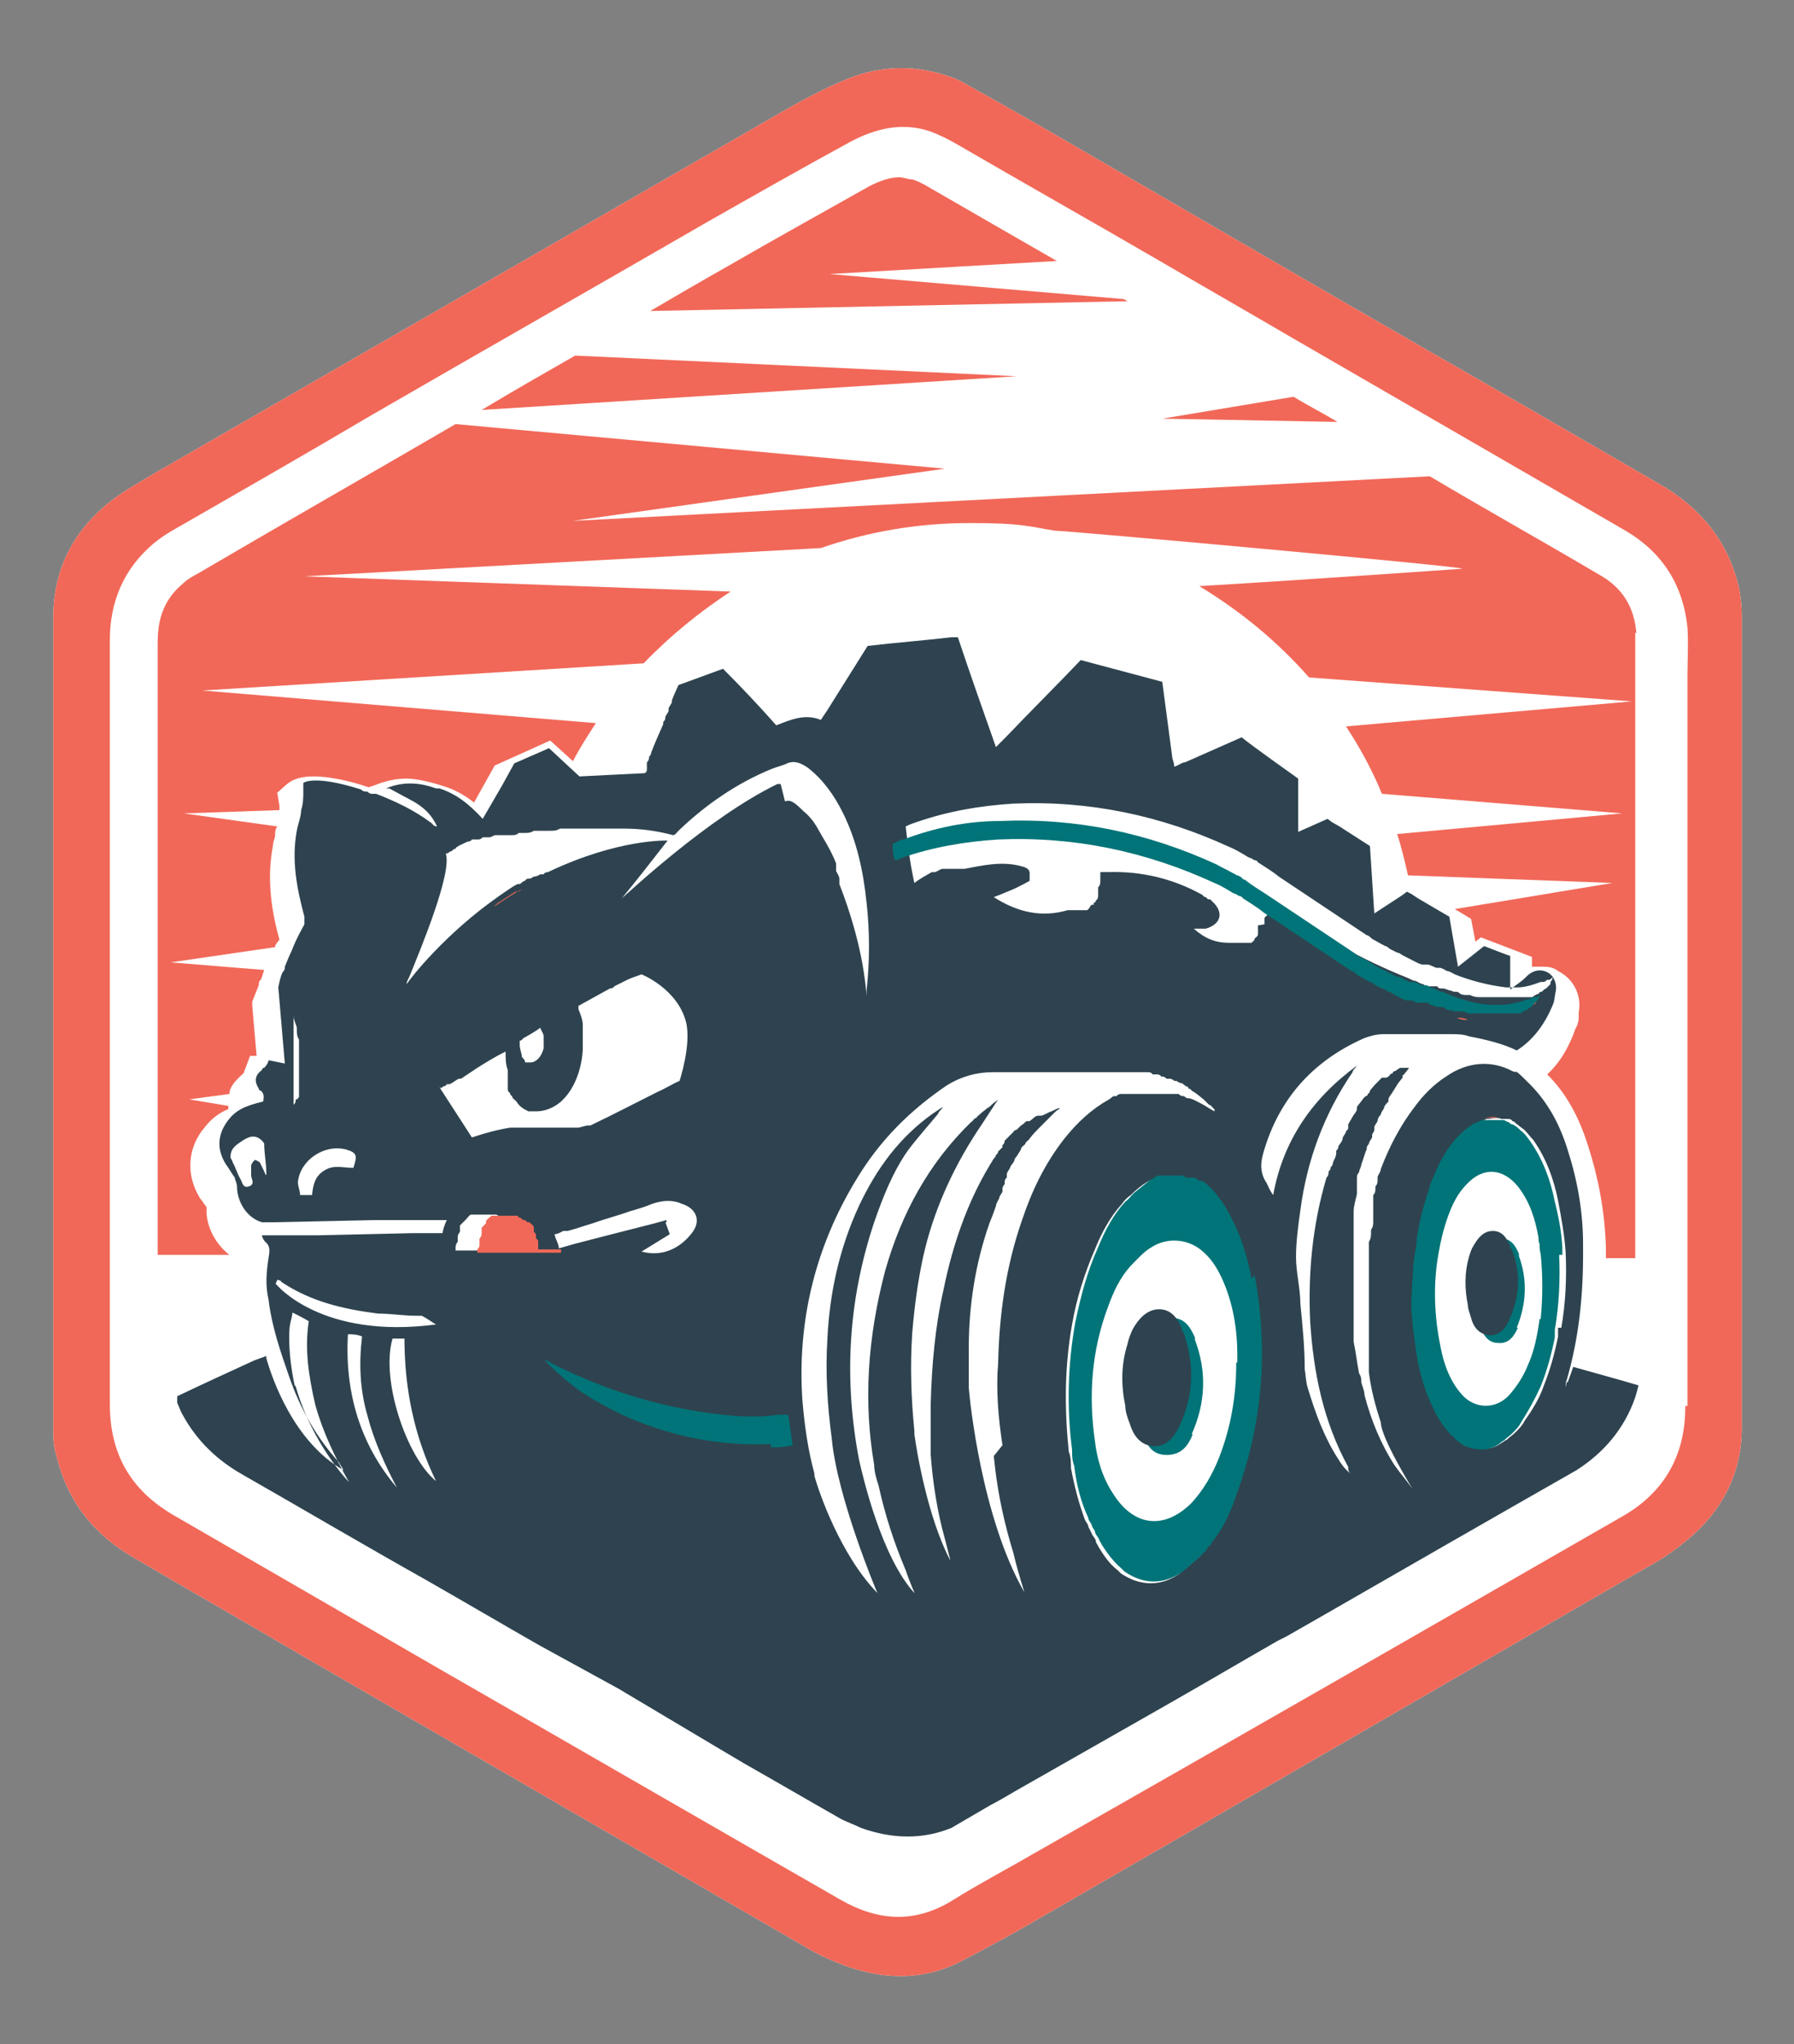 <?xml version="1.0" encoding="UTF-8"?>
<svg id="Layer_1" data-name="Layer 1" xmlns="http://www.w3.org/2000/svg" version="1.1" viewBox="0 0 165 188">
  <rect x="0" y="0" width="165" height="188" fill="#808080" stroke="none"/>
  <defs>
    <style>
      .cls-1 {
        fill: #2e434f;
      }

      .cls-1, .cls-2, .cls-3, .cls-4 {
        stroke-width: 0px;
      }

      .cls-2 {
        fill: #f16858;
      }

      .cls-3 {
        fill: #fff;
      }

      .cls-4 {
        fill: #007478;
      }
    </style>
  </defs>
  <path class="cls-3" d="M160.2,94.1v-37.4c0-.9-.1-1.9-.3-2.8-1-4.2-3.6-7.3-7.3-9.4-6.9-4-13.8-8-20.8-12-10.8-6.2-21.6-12.5-32.3-18.7-3.6-2.1-7.3-4.2-10.9-6.2-.5-.3-1.1-.5-1.7-.7-3.2-1-6.3-.8-9.3.5-1.9.8-3.8,1.8-5.7,2.9-19.1,11-38.2,22-57.3,33-1.5.9-3,1.7-4.3,2.7-3.5,2.7-5.4,6.3-5.4,10.8v74.4c0,.9,0,1.8.3,2.7,1,4.2,3.5,7.3,7.2,9.4,5.1,3,10.2,5.9,15.3,8.9,15.4,8.9,30.9,17.9,46.3,26.8,1.3.8,2.7,1.4,4.1,1.9,3.6,1.2,7.1,1.2,10.6-.7,1.9-1,3.8-2,5.7-3.1,18.9-10.9,37.7-21.8,56.6-32.7,1.3-.7,2.6-1.5,3.7-2.4,3.5-2.7,5.5-6.3,5.5-10.7v-37.4.2h0Z"/>
  <polygon class="cls-4" points="47.8 122.9 70.7 126 72.9 127.5 74.2 136.8 59.8 138.2 44 129 47.8 122.9"/>
  <path class="cls-1" d="M144,127.6c0-.3,0-.5.1-.7,1.1-3.8,1.5-7.6,1.5-11.5v-1c0-2.9-.5-5.8-1.4-8.6-.7-2.3-1.8-4.4-3.5-6.1s-1-.9-1.6-1.2c-1.9-1-4.1-.9-6.1.5-1.1.7-2.1,1.7-2.9,2.8-1.3,1.7-2.3,3.6-3.1,5.7,0,.2-.2.5-.3.7,0,0,0,.2,0,.3,0,.2,0,.4-.2.6v.2c0,.2,0,.4-.2.6v.2c0,0,0,.2,0,.4h0v.3c0,0,0,.3,0,.4h0c0,.3,0,.5,0,.7s0,.3,0,.4h0c0,.3,0,.5-.2.8v.2c0,.3,0,.6-.2.9v.9h0v1.6h0v2h0v3.7c0,.6,0,1.2,0,1.7v1.4h0v.7c.2,1.6.6,3.1,1.1,4.6h0c0,1.4,2.9,6.1,2.9,6.1-.5-.7-1.1-1.4-1.6-2.1-1.3-2-2.2-4.2-2.8-6.5,0-.4-.2-.8-.3-1.2,0-.3,0-.5-.2-.8h0c-.2-1-.3-2-.5-2.9,0-.3,0-.6,0-1v-5.5c0-.7,0-1.3,0-2v-.8c0-.3,0-.6,0-.9,0-.3,0-.6,0-.9v-.9h0c0-.5.2-1.1.3-1.6v-.3h0c0-.2,0-.3,0-.5v-.2c0,0,0-.3,0-.4h0c0-.2,0-.4.2-.6,0-.2.2-.5.2-.7.2-.5.3-1,.5-1.4h0c0-.2,0-.3.2-.5h0c0-.2.2-.4.3-.6,0,0,0-.2,0-.2,0-.2.2-.3.2-.5v-.2c0-.2.2-.4.3-.6h0c0-.3.2-.5.3-.6,0-.2.2-.4.3-.6,0-.2.2-.4.4-.6v-.2c0-.2.3-.5.4-.7h0c.2-.3.3-.5.5-.8h0l.4-.5v-.2c.1,0,.6-.7.6-.7h0s-.2,0-.4,0c0,0-.2,0-.3,0h-.1c-.1,0-.3.2-.5.3,0,0-.2,0-.2.2,0,0-.2,0-.3.2,0,0-.2.2-.3.2,0,0,0,0-.2,0,0,0,0,0-.2,0l-.2.2h0c-.3.3-.6.6-.9,1,0,0,0,.2-.2.3,0,0,0,.2-.2.2l-.2.2c-.2.3-.4.5-.6.8,0,0,0,0,0,.2,0,.2-.3.5-.4.7s-.3.5-.4.7h0s0,0,0,.2h0c0,.2,0,.3-.2.4,0,.2-.2.4-.3.6,0,.3-.2.5-.4.8h0c0,0,0,.3-.2.4v.2h0c0,.4-.2.6-.3.9,0,0,0,.3-.2.4,0,0,0,.3-.2.4,0,.2,0,.4-.2.6h0c-1.3,4.4-1.7,8.8-1.5,13.2.3,4.7,1.2,9.2,3.5,13.4,0,.2,0,.4.2.6-.5-.4-.8-.8-1.1-1.3-1.3-2-2.1-4.2-2.8-6.5-.2-.6-.2-1.2-.3-1.8,0-2-.2-4-.4-6,0-1.4-.4-2.9-.4-4.3s.2-2.9.4-4.3c.6-4.6,2.2-8.9,4.8-12.7,0-.2.3-.4.4-.6-4.1,3-6.8,6.9-7.7,11.9-.3-.4-.4-.7-.6-1.1-.6-.9-.6-1.8-.3-2.8,1.4-4.9,4.5-8.4,9.2-10.5.5-.2,1.2-.4,1.8-.4h4.7c.5,0,1,0,1.5,0,.6,0,1.2,0,1.7.2h0c1.6.3,3.2.7,4.4,1.3,1.6-1,2.7-2.6,3.4-4.4.1-.4.1-.7.2-1.1.1-.7-.2-1.4-.8-1.7s-1.3-.2-1.9.4-.9.7-1.5,1.2v-3.1c-.1,0-2.4-.9-2.4-.9l-2.4,1.9-.8-4.6-2.9-1.7h0l-.6-.4-.4-.2-.4.3h0l-.3.2h0l-2.3,1.5-.4-6.2-2.8-1.8-.7-.4-.4-.3-2.7,1.2v-4.9c-1.1-.8-4.1-2.9-5.2-3.8l-5.2,2.3c-.3,0-.6.3-1,.4,0-.4-.2-.7-.2-1l-.9-6.8-7.5-2c-2,2.1-4.9,5-6.9,7.1l-.9.9c-1.2-3.4-2.4-6.8-3.5-10.1h-.6c-2.5.3-5.2.5-7.7.8l-3.7,5.9c-.2.3-.4.6-.6.9-1.5-.6-2.8,0-4.1.5-1.6-1.8-3.2-3.5-4.9-5.2l-4.1,1.5-.4.9-.2.5v.2l-.3.5v.2c0,.2-.2.4-.3.6,0,.2,0,.3-.2.5v.2c-.4.9-.8,1.8-1.1,2.6,0,0,0,.2-.2.4h0c0,.2,0,.3-.2.5v.7s0,.2-.2.3h0l-6,.3-1.3-1.2-1.5-1.4-3.2,1.4-1.1,2-1.8,3.1c-1.2-1.3-2.4-2.3-4-2.8h-.3c-1.4-.5-2.9-.7-4.6,0h.3c.9.5,1.7.9,2.4,1.3.8.5,1.5,1.1,2,2.2-.3,0-.4-.2-.5-.3-1.6-1.2-3.3-2-5.1-2.7h-.3c-.2,0-.3,0-.5-.2h0c-.2,0-.4,0-.6-.2-4.4-1.4-5.3-.6-5.3-.6v.7c0,.6,0,1.2-.2,1.8,0,.6-.3,1.3-.4,1.9-.5,2.7,0,5.3.7,7.9v.5h0v.2c-.2.4-.7,1.2-1.2,2.5-.2.4-.4.9-.6,1.4h0c0,.2,0,.3-.2.5-.2.4-.3.9-.4,1.4l.6,7-1.5-.3c0,.2-.2.5-.4.7,0,0-.2,0-.2.2-.7.5-.7,1.1-.3,1.7,0,0,0,.2.2.2.3.3.3.6.2,1-1.7.4-2.5.8-3.2,1.7-1,1.3-1.1,2.7-.2,4.1.3.4.5.8.8,1.2,0,.2.2.5.2.8,0,1.4.9,2.9,2.3,3.3h1.2l9.1-.2h6.7c-.2.4-.3.7-.4,1.2h-2.7l-8.8.2h-5.1c0,.2.2.5.3.6h0c.5.4.4.9.3,1.5-.2,1.3-.3,2.5,0,3.8.3,2.5,1.1,4.8,1.9,7.1,1,2.9,2.5,5.6,4.6,7.9,0,.1.2.3.4.7-4.6-2.6-6.6-8.5-7.1-10.3h0v-.2h0c0,0-1.1.4-1.1.4h0c-2.4,1.1-4.8,2.2-7.1,3.3v.6c.2.4.3.8.5,1.1,1.3,2.4,3.2,4.2,5.5,5.5,5.6,3.2,11.2,6.5,16.9,9.7,3.5,2,6.9,4,10.4,6h0l7.3,4,8.9,5.3h0l2.7,1.6h0c3,1.7,5.9,3.4,8.9,5.1.6.3,1.2.5,1.8.8,2.8,1,5.6,1.1,8.3,0,1.2-.7,2.4-1.4,3.6-2.1.8-.4,1.6-.9,2.3-1.3l12.3-7c3-1.7,6.1-3.5,9.2-5.3l2.6-1.5.8-.4,2.8-1.6c8-4.6,16-9.2,23.9-13.7,2.5-1.6,4.4-3.8,5.4-6.7.1-.3.2-.7.3-1.1-2-.6-3.9-1.1-6-1.7l-.5,1.4h-.1ZM24.5,108.2c-.2-.5-.4-.9-.6-1.3,0,0-.4-.3-.5-.2,0,0-.3.3-.3.5v.9c0,.3.4.8-.2,1s-.6-.4-.8-.7c-.3-.5-.4-1-.7-1.5,0-.2-.2-.3-.2-.5,0-.8.5-1.1,1.1-1.5s1.2-.6,1.8,0c0,0,.2.2.2.3,0,.9.2,1.8.2,2.8,0,0,0,0-.3.3h.3ZM27.2,101.1c0,.2,0,.3-.2.5v.2h0q0,0,0,0h0v-1h0v-.5q0,0,0,0c0,.2,0,0,0,0v-.8h0v-1.2h0v-1.9h0v-1.1h0v-2.3h0v.4h0c0,.4.2.7.3,1.1v.2c0,.3,0,.6.2.9v.9h0v2.4h0v.4h0v.4h0v1.2l-.2.2h0ZM32.5,107.4c-.9,0-1.8-.3-2.6.2-.9.5-1.1,1.3-1.2,2.3-.4,0-.7,0-1.1,0,0-.4-.2-.8-.2-1.2.2-2,2.4-3.5,4.4-3,1,.3,1.1.5.7,1.7h0ZM25.3,118.2l.2-.5s.3,0,.4.2c2.7,1.8,5.7,2.5,8.9,2.9,1.2,0,2.3.2,3.5.2h.5c.4.2.8.5,1.3.8-10.6,1.4-14.7-3.7-14.7-3.7h-.1,0ZM27.1,127.4c-.3-1.4-.5-2.9-.5-4.4s.2-1.4.3-2.3c.6.3,1,.5,1.5.8-.4,2.6,0,5.1.6,7.7.7,2.5,1.8,4.8,3.1,7.1,0,0-3.4-3.5-4.9-8.8h0ZM31.9,122.7c.5,0,.9,0,1.4.2-.3,2.5-.2,4.9.5,7.3.6,2.3,1.6,4.5,2.7,6.6-3.4-4-4.8-8.8-4.5-14.1h-.1ZM36.2,123.1h1c0,4.6.9,9,2.9,13.1-2.7-2.2-5.1-9.3-4-13.1h0ZM40.5,100.1h0l.3-.2s.2,0,.3-.2h.2c.2,0,.5-.3.9-.5h.2c0,0,1.5-1,1.5-1h0c.8-.5,1.6-1,2.6-1.5,0,.6,0,1.2.2,1.7v1.8c0,0,0,.2.2.3,0,0,0,.2.2.3,0,0,0,.2.2.3,0,0,0,0,.2.2h0c.3.5.7.7,1.1.9h.7c.8,0,1.6-.3,2.3-.9,0,0,0,0,.2-.2,1-1,1.7-2.7,1.8-4.6v-2.2c0-.5-.2-1-.4-1.5v-.3c1.1-.6,2-1.1,2.9-1.6,0,0,.3,0,.4-.2h0c.4-.2.8-.4,1.2-.6h0c.4-.2.8-.3,1.3-.5l.2.3-.2-.3h0s3.3,1.3,4.1,4.4c.5,2.1-.6,5.4-.6,5.4-.7.3-1.3.7-2,1-2,1-4.1,2.1-6.2,3.1,0,0-.2,0-.2,0-.3,0-.7.2-1,.2h-6.2c-1.2.2-2.3.5-3.5.9l-.9-1.4-2.2-3.4v.2h.2ZM47.8,96h0v-.3s.2,0,.3-.2c.5-.3,1.1-.6,1.6-1h0c0,.2.3.5.3.8v1.1h0c-.2.8-.7,1.3-1.2,1.3h-.5c0-.2-.2-.4-.3-.5h0c0-.3-.2-.7-.2-1.1h0ZM61.3,112.2l-1.1.3-4.7,1.2-2.7.7-1.4.4c0-.4-.3-.8-.4-1.3.3,0,.6-.2.8-.3,0,0,.3,0,.4,0,.8-.2,1.6-.5,2.3-.7,1.1-.4,2.3-.7,3.4-1.1.7-.2,1.4-.4,2.1-.7.9-.3,1.8-.4,2.7,0,1.3.4,1.8,1.5,1,2.6s-2.4,2.4-4.7,1.8l2.6-1.6-.4-1.1h.1ZM49.6,115h-7.7v-.3c0,0,0-.3.2-.5v-.2h0v-.3c0,0,0-.2.2-.4v-.4h0v-.2q0,0,.2-.2h0c0,0,.2-.2.3-.3h0c.2-.2.3-.4.5-.5h.2c.2-.2,0,0,0,0h2.1s.2,0,.3.2h.2q0,0,.2.2h.2q0,0,.2.2s0,0,.2.2c0,0,0,0,.2.2h0v.2h0v.3s0,.2.2.3v.2h0c0,.2,0,.4.2.5h0v.2h0v.3h0v.3h2.1ZM70.9,132.8c-5,.2-9.6-.8-13.9-2.8h0c-1.2-.6-2.3-1.2-3.4-1.9h0c-2-1.4-3.4-2.9-3.5-3,.3,0,.6.3.9.4,5.2,2.6,10.7,4.2,16.5,4.7,1.4.1,2.8.1,4.1-.1h.9l.4,2.8c-.7.2-1.4.2-2,.2v-.3ZM71.8,72.1h-.3c-6.4,3.1-13.8,10.1-14.3,10.5,1.4-1.7,2.8-3.5,4.2-5.3,0,0-4.5-.2-11,2.9,0,0-.3,0-.4.2h-.3s-.3.2-.5.2-.3.2-.5.2-.3,0-.4.2c-.2,0-.3.2-.5.3h-.2c-.6.3-1.1.7-1.7,1.1h0c-5,3.5-8.1,7.5-8.5,8.1h0c0-.3.2-.5.3-.8h0c1.1-2.7,3.9-9.5,3.3-11.2h0s.2,0,.4-.2h0s.2,0,.3-.2h0s.2,0,.3-.2c.3-.2.6-.3,1-.5,0,0,.3,0,.4-.2h.5c.2,0,.3,0,.5-.2h.6c.2,0,.4-.2.6-.2h1.5c.2,0,.4,0,.6-.2h.6c.2,0,.5,0,.8-.2h1.5c.3,0,.6,0,.9-.2h5.9c1.5,0,3,.2,4.5.6.2,0,.3-.2.5-.4,2.5-2.4,5.4-4.4,8.6-5.7.5-.2,1-.3,1.4-.5.7-.3,1.3,0,1.9.4,1.4,1.1,2.4,2.5,3.2,4.1,1.3,2.6,1.9,5.4,2.2,8.3.3,2.7.3,5.4,0,8.1v.5c-.3-4.1-1.6-8-2.5-10.3v-.5c0-.2-.2-.5-.3-.7v-.4h0v-.3h0c-.5-1.3-1.2-2.3-1.8-3.4-.3-.5-.7-1-1.2-1.4-.8-.8-1.2-1.1-1.7-.9l-.2-.8-.2-.8ZM91.5,134.8h0c.3,2.7.9,5.4,1.7,8,.5,2.1,1,3.5,1,3.6-3.9-6.8-5-17.5-5.1-18.8h0v-3.6c0-3.9.6-7.8,1.9-11.5.2-.5.4-1,.6-1.6,0-.2.2-.5.3-.7h0c0-.2.2-.4.3-.6h0s0-.2,0-.3h0c0,0,0-.2.2-.4,0,0,0,0,0-.2,0,0,0-.3.2-.4h0s0-.2,0-.3c0-.2.2-.4.3-.6,0-.2.3-.4.4-.7,0-.2.2-.3.3-.5s.2-.3.3-.5h0c0-.2.2-.3.4-.5,0-.2.3-.3.4-.5h0c.3-.4.6-.7,1-1.1l.3-.3.4-.4.4-.4.3-.3c0,0,.3-.2.4-.3-.3,0-.5.2-.8.3s-.6.3-.9.4c0,0-.2,0-.3,0-.3,0-.5.3-.8.5,0,0,0,0-.2,0h0c0,0-.2,0-.3.2h0c0,0-.3.2-.4.3,0,0-.2.2-.3.3h0s-.2,0-.3.2l-.2.2-.3.3-.3.3h0c0,0,0,.3-.2.4,0,0,0,0,0,.2l-.2.2-.2.2h0c0,0,0,.2-.2.3,0,.2-.2.3-.3.5s-.2.3-.3.5c-2.1,3.5-3.4,7.4-4.2,11.3-.8,3.5-1.1,7-1.2,10.6h0v4.7c.2,2.6.6,5.2,1.3,7.7h0c.3,1.2.5,1.9.5,2-2.1-4-3.1-10.1-3.3-11.6h0v-.3c-.3-3-.4-6-.2-9,.2-2.4.5-4.7,1-7,.9-4.1,2.7-8.1,5-11.6l.4-.6,1.5-2.3c-.2.2-.4.3-.6.5s-.2.2-.4.3c-.2.2-.4.3-.6.5s-.3.2-.4.4c-.2,0-.3.3-.5.4-3.9,3.8-6.4,8.4-7.9,13.7-1.6,6.1-2,12-1,17.8h0c0,.6.2,1.3.4,1.9h0c.6,2.7,1.4,5.2,2.5,7.8h0c.4,1.2.8,2,.8,2.1-3-3.3-4.7-10.5-5.1-12.3h0c-1.4-7.4-1-14.6,1.4-21.8.8-2.3,1.7-4.6,3.1-6.6.9-1.2,1.9-2.3,2.8-3.4,0-.2.3-.3.4-.6-.3.2-.6.4-.9.6-3.1,2.2-5.2,5.1-6.8,8.5-1.8,3.9-2.7,8-2.9,12.2-.2,3.1,0,6.2.4,9.2.5,5.4,4.1,14,4.2,14.2-3.4-3.5-5.4-9.3-5.8-10.8h0v-.2h0c-.6-2.2-.9-4.4-1.1-6.7-.5-7.3,1.2-14.2,5-20.4,2.1-3.5,4.9-6.3,8.3-8.6,1.3-.8,2.7-1.2,4.2-1.2h13.1c.2,0,.4,0,.5,0h.6c.2,0,.4,0,.5.2,0,0,.3,0,.4,0,0,0,.3,0,.4.2.2,0,.3,0,.5.2,0,0,.2,0,.3,0,0,0,.2,0,.4.2h0s0,0,.2,0h0c0,0,.3.2.4.2.2,0,.3.2.5.3,0,0,.2,0,.2.2,0,0,.2,0,.3.2.4.2.7.5,1.1.8l.2.2c0,0,.2.2.3.3.2,0,.3.3.5.4,0,0,0,0,0,.2-.4-.2-.8-.5-1.2-.7s-.7-.4-1.1-.5c-.2,0-.3,0-.5-.2-.2,0-.3,0-.5-.2h-3.9c0,0-.3,0-.4,0,0,0-.3,0-.4,0h-.3c0,0-.2,0-.3,0,0,0-.3,0-.4.2h-.2c-.2,0-.3.2-.5.3-1.6.9-2.9,2.1-4.1,3.6-1.8,2.3-3,4.8-3.9,7.5-1.5,4.3-2.1,8.7-2.2,13.2-.2,2.3,0,4.9.4,7.5l-.8,1h0ZM113.3,138c-.5,1.3-1.1,2.5-1.8,3.6,0,.2-.3.4-.4.6s-.3.4-.4.5c-.2.3-.5.6-.8.8-.2.2-.4.4-.7.6-.2.2-.5.4-.7.6-1.7,1.2-3.6,1.2-5.4,0,0,0-.2-.2-.3-.3-.8-.6-1.3-1.4-1.8-2.2,0-.1-.2-.3-.2-.4,0-.3-.3-.5-.4-.8h0l-.3-.6c0-.2-.2-.4-.3-.6-.6-1.6-1-3.2-1.3-4.8,0-.5,0-1-.2-1.5-.4-3.9-.4-7.8.3-11.7.4-2.3,1.1-4.6,2.1-6.9.6-1.5,1.4-3,2.5-4.2.2-.3.5-.6.8-.8.5-.5,1-.9,1.5-1.2,0,0,.3-.2.4-.2s.3,0,.4-.2c0,0,.3,0,.4,0h.4s0,0,0,0h1.4c.2,0,.4,0,.6.2h.2s.2,0,.3,0c.2,0,.3.2.5.3,0,0,0,0,.2,0,0,0,.3.2.4.3,0,0,.2.2.3.3l.3.3c.6.7,1.1,1.4,1.5,2.2,1,1.8,1.6,3.8,2,5.8,1.3,7,.7,13.9-1.8,20.5l.3-.3h0ZM115.7,85.1v.2h0v.3s0,.2,0,.3c0,.2-.2.3-.3.4,0,0,0,0,0,0h0c0,.2-.2.3-.3.4h0s0,0-.2,0h-1.9c-1.2,0-2.2-.4-3.2-1.3h1.1c1.4-.4,1.7-1.5.6-2.5,0,0,0,0-.2-.2h-.2s0,0-.2-.2c0,0-.2,0-.3-.2-2.7-1.5-5.6-2.2-8.7-2.1h-.7s0,.3,0,.4c0,0,0,.3,0,.4,0,.2,0,.4-.2.6,0,0,0,.2,0,.3,0,0,0,.2,0,.3h0v.2h0s0,.3-.2.4c0,0,0,.2-.2.2h0v.2h-.2s-.2.2-.2.3c0,0,0,0-.2.2h-1.8c-2.4.7-4.6.2-6.8-1.2.5-.2.8-.3,1-.4.8-.3,1.6-.7,2.3-1.1h0s0-.2,0-.3h0v-.4c0-.5-.6-.6-1-.7-1.7-.4-3.4,0-5,.3h-2c-.2,0-.4.2-.7.3h-.3c-.5.3-1.1.6-1.6,1-.4-1.8-.6-3.4-.8-5.2.4-.2.7-.3,1-.4,2.9-1,5.8-1.5,8.9-1.7,7-.3,13.6,1.1,19.9,4,.5.2,1,.5,1.5.8,0,0,.3.2.4.2s.3.2.4.2h0c0,0,.2,0,.3.2.6.4,1.3.8,1.9,1.3,1.8,1.2,3.6,2.4,5.4,3.6s1.8,1.2,2.7,1.8c.2,0,.4.3.6.4.4.2.7.4,1.1.6.2,0,.3.2.5.3s.4.2.6.3c.2,0,.4.2.6.3l.6.3c.4.2.7.4,1.1.5.1,0,.2,0,.3,0h.2c.2,0,.5.2.8.3h0c.1,0,.2,0,.3,0,.2,0,.5.2.7.3.2,0,.5.2.7.3,1.5.6,3.1,1,4.7,1.2h1.1c.6,0,1.3-.2,2.1-.5h.2c.1,0,.2,0,.4-.2h0s.1,0,.2,0c.1,0,.2-.2.3-.2h0c0,0,0,.2-.2.4h0v.2h0s0,0-.2.2l-.2.2c-.1,0-.3.2-.4.3-.1,0-.2,0-.3.2-.2,0-.4.2-.6.3h-4.7c-.3,0-.6,0-1-.2h-.3c-.2,0-.5,0-.7-.2s-.5,0-.7-.2c-.3,0-.5-.2-.8-.2s-.4,0-.5-.2h-.1c-.1,0-.2,0-.3,0h0c-.1,0-.2,0-.4,0-.2,0-.3,0-.5-.2-.2,0-.5-.2-.7-.3-.3,0-.5-.2-.8-.3-4-1.6-7.8-3.7-11.3-6.2,0,0-.2,0-.3-.2h-.6l-.9.9v.6ZM143.3,122.3v.2h0v.4c-.3,1.5-.7,3-1.3,4.5-.4,1.2-1.1,2.3-1.8,3.3-.2.4-.5.7-.8,1s-.5.4-.7.6-.2.1-.3.2c-.3.2-.6.4-.8.5-.3.1-.5.2-.8.2h-.2c-.5,0-1,0-1.5-.3-.1,0-.3-.1-.4-.2-.2-.1-.4-.3-.6-.5h-.1c0,0,0-.1-.1-.2-.6-.6-1.1-1.3-1.5-2-.3-.5-.5-1-.7-1.5-.7-1.7-1.1-3.6-1.3-5.4-.2-1.3-.2-2.7-.3-3.4,0-1.5.1-3,.3-4.4,0-.5.1-1,.2-1.5h0c.2-1.3.5-2.5.9-3.8,0-.2.1-.5.2-.7.2-.5.3-.9.5-1.3.5-1.3,1.2-2.5,2.1-3.5l.2-.2h0l.2-.2c.3-.3.6-.5.9-.7.1,0,.2-.2.4-.2.2,0,.5-.2.7-.3.5,0,.9-.2,1.4,0,.2,0,.4,0,.5,0,.2,0,.4,0,.5.2,0,0,.2,0,.3.2.3.2.5.4.8.6.3.3.5.6.8.9,1.2,1.7,1.9,3.6,2.3,5.6.3,1.6.6,3.2.7,4.8.1,2.3,0,4.6-.4,6.9h-.3,0Z"/>
  <path class="cls-2" d="M52.9,32.7c-2.8,1.6-5.6,3.2-8.6,5l49.2-3.1-40.6-1.9ZM103.3,27.5l-27-2.3,20.9-1.2c-4-2.3-8-4.6-11.8-6.8-.5-.3-1.1-.6-1.5-.7-.4,0-.8-.2-1.2-.2-.8,0-1.7.3-2.7.8-3.9,2.2-8.6,4.8-13.1,7.4-2.3,1.3-4.7,2.7-7.1,4.1l43.9-.9c0,0-.3-.2-.4-.2ZM118.9,36.5l-12,2,16.1.3c-1.3-.8-2.7-1.5-4-2.3h0ZM49.5,114.8h0v-.2h0v-.3h0c0-.2,0-.3-.2-.4h0v-.3s0-.2-.2-.3v-.2h0v-.2h0c0,0,0-.2-.2-.3,0,0,0,0-.2-.2h-.2q0,0-.2-.2h-.2q0,0-.2-.2h0s-.2,0-.3-.2h-2.4c-.2.2-.4.3-.5.5h0v.2q0,0-.2.2h0s0,0-.2.2h0v.6c0,0,0,.2-.2.4v.3h0v.2c0,.2,0,.3-.2.5v.3h7.7v-.3h-2.1ZM45.7,83.1c.6-.4,1.1-.7,1.7-1.1h.2c.2,0,.3-.2.5-.3h0c-.9.5-1.8,1.1-2.7,1.7l.2-.2h0ZM40.4,113.9h0ZM27.8,96.5v2-2ZM27.7,99.4h0v-.4.4ZM27.2,96.2v1.4-1.4ZM27.1,99.5h0v-.2.2ZM27,93.2v.3-.3ZM27,93.1h0v.5-.5h0c0,0,0,0,0,0ZM150.5,58.2c-.2-2.4-1.3-4.2-3.5-5.4-4.9-2.9-10.1-5.8-15.5-9l-78.8,4.1,34.2-4.8-45-4.1c-7.2,4.2-15.1,8.7-23.8,13.8-.4.2-.9.5-1.2.8-1.7,1.4-2.4,3.1-2.4,5.5v56.3h6.6c-1.3-1-2.2-2.7-2.1-4.3,0-.2-.2-.3-.3-.5,0,0-.2-.3-.3-.4-1.3-2.1-1.2-4.6.4-6.5.6-.8,1.4-1.4,2.2-1.7v-.3l-3.6-.6,3.7-.5c0-.6.5-1.2,1.3-1.9h0l.6-1.6h.6c0,0-.4-4.6-.4-4.6v-.4c.2-.5.4-1,.6-1.5,0-.2,0-.4.2-.5l.3-.9-8.6-.7,9.6-1.4c0-.3.3-.5.4-.7-.9-3.2-1.1-6-.6-8.6,0-.4.2-.7.2-1s0-.5.2-.8l-8.6-1.2,8.8-.3v-.4l-.2-1.2.9-.8c.6-.5,1.4-.7,2.5-.7s3,.3,5,1l.6-.2c1-.4,1.9-.6,2.9-.6s2.5.4,3.4.7c1,.3,1.9.8,2.8,1.5l1.9-3.4,5.1-2.3,2.1,1.9c.6-1.2,1.4-2.4,2.1-3.5l-36.2-3,40.6-2.5c2.4-2.5,5.1-4.7,8-6.6l-39.2-1.4,47.5-2.6c4.3-1.5,8.9-2.3,13.7-2.3s5.3.3,7.8.7h0c1.1,0,37.7,3.3,37.5,3.5-.1,0-14,1-24.2,1.6,3.8,2.3,7.2,5.1,10.1,8.4l29.7,2.2-26.3,2.3c1.3,2,2.4,4,3.3,6.2l22.1,1.8-20.7,1.9c.4,1.2.7,2.5,1,3.8l18.8.7-14.5,2.4,1.5.9.4,2.1.5-.4,4.7,1.8v.9h.8c.6,0,1.1,0,1.6.4,1.4.7,2.2,2.2,1.9,3.8v.2c0,.4,0,.8-.3,1.3-.6,1.7-1.4,3.1-2.6,4.2,1.7,1.7,2.9,3.8,3.8,6.7.9,2.8,1.5,5.9,1.6,9.2v1h2.7v-52.8h0v-4.7h.1ZM123.8,111.8h0ZM141.2,92.2c-.1,0-.2,0-.4.2.2,0,.3,0,.5-.2h-.1ZM137.6,93.1h-.2.3c.1,0,0,0,0,0h-.2,0ZM137,93.1h.1-.1ZM135.8,93.9h.8-.8ZM134,93.6c.3,0,.7,0,1,.2-.3,0-.6,0-1-.2ZM137.8,102.8h-1.4c.5,0,.9-.2,1.4,0,.2,0,.4,0,.5,0-.2,0-.4,0-.5,0Z"/>
  <path class="cls-2" d="M160.2,94.1v-37.4c0-.9-.1-1.9-.3-2.8-1-4.2-3.6-7.3-7.3-9.4-6.9-4-13.8-8-20.8-12-10.8-6.2-21.6-12.5-32.3-18.7-3.6-2.1-7.3-4.2-10.9-6.2-.5-.3-1.1-.5-1.7-.7-3.2-1-6.3-.8-9.3.5-1.9.8-3.8,1.8-5.7,2.9-19.1,11-38.2,22-57.3,33-1.5.9-3,1.7-4.3,2.7-3.5,2.7-5.4,6.3-5.4,10.8v74.4c0,.9,0,1.8.3,2.7,1,4.2,3.5,7.3,7.2,9.4,5.1,3,10.2,5.9,15.3,8.9,15.4,8.9,30.9,17.9,46.3,26.8,1.3.8,2.7,1.4,4.1,1.9,3.6,1.2,7.1,1.2,10.6-.7,1.9-1,3.8-2,5.7-3.1,18.9-10.9,37.7-21.8,56.6-32.7,1.3-.7,2.6-1.5,3.7-2.4,3.5-2.7,5.5-6.3,5.5-10.7v-37.4.2h0ZM155,129.4c0,4.4-1.9,7.8-5.7,10-18.1,10.4-36.2,20.8-54.3,31.1-2.4,1.4-4.9,2.7-7.3,4.2-3.5,2.2-6.9,2-10.4,0-12.2-7-24.3-14-36.5-21-8.3-4.8-16.6-9.6-24.9-14.4-3.9-2.3-5.8-5.6-5.8-10.2V58.9c0-3.6,1.3-6.6,4-8.9.6-.5,1.2-.9,1.9-1.3,6.1-3.5,12.2-7,18.3-10.6,10.2-5.9,20.4-11.7,30.6-17.6,4.4-2.5,8.8-5,13.2-7.4,2.4-1.3,4.9-1.9,7.5-1,.8.3,1.6.7,2.3,1.1,6.2,3.6,12.4,7.1,18.6,10.7h0c4.1,2.4,8.3,4.8,12.4,7.2,10.2,5.9,20.4,11.8,30.6,17.7,3.4,2,5.3,5,5.7,8.9.1,1.5,0,3,0,4.5v67.1h-.2Z"/>
  <path class="cls-4" d="M143.7,115.3c0-1.6-.3-3.2-.7-4.8-.4-2-1.1-3.9-2.3-5.6-.3-.4-.5-.7-.8-.9-.2-.2-.5-.5-.8-.6,0,0-.2,0-.3-.2-.2,0-.4-.2-.5-.2s-.4,0-.5,0h-1.4c-.2,0-.5.2-.7.3-.1,0-.2,0-.4.2-.3.2-.6.4-.9.7l-.2.2h0l-.2.2c-.9,1-1.6,2.2-2.1,3.5-.2.4-.4.9-.5,1.3,0,.2-.2.5-.2.7-.4,1.2-.7,2.5-.9,3.8h0c0,.5-.1,1-.2,1.5-.2,1.4-.2,2.9-.3,4.4,0,.7.1,2.1.3,3.4.2,1.9.6,3.7,1.3,5.4.2.5.5,1,.7,1.5.4.7.9,1.4,1.5,2h.1c0,0,0,.1.1.2.2.2.4.3.6.5.1,0,.3.2.4.2.5.2,1,.3,1.5.3h.2c.3,0,.5-.1.8-.2.3-.1.6-.3.8-.5,0,0,.2-.1.3-.2.2-.2.5-.4.7-.6.3-.3.6-.6.8-1,.7-1.1,1.3-2.2,1.8-3.3.6-1.5,1-3,1.3-4.5v-.7c.4-2.3.5-4.6.4-6.9h.3,0ZM141.6,121.3c-.2,1.5-.5,3-1.1,4.3-.4,1-1,1.9-1.7,2.7-1.2,1.3-3.1,1.3-4.3,0-1.1-1.2-1.7-2.8-2-4.4-.6-2.9-.7-5.8-.2-8.6.2-1.2.5-2.4.9-3.5s.9-2.1,1.7-2.9c1.5-1.6,3.3-1.5,4.7.2,1.1,1.4,1.6,3,1.9,4.7,0,.2,0,.4.1.6,0,.3,0,.6.1.9.2,2,.2,4,0,6h0Z"/>
  <path class="cls-4" d="M139.6,122.1c-.3.7-.8,1.5-1.8,1.4-1,0-1.4-.8-1.7-1.6s-.2-.8-.3-1.2c-.3-1.4-.3-2.9.1-4.4.1-.4.2-.7.4-1h0c.4-.7.9-1.4,1.8-1.4s1.3.7,1.6,1.4v.2c.8,2.2.7,4.4-.2,6.6h0Z"/>
  <path class="cls-1" d="M138.9,114.8v-.2c-.3-.7-.7-1.4-1.6-1.4s-1.4.7-1.8,1.4h0c-.2.3-.3.7-.4,1-.4,1.4-.4,2.9-.1,4.4,0,.4.2.8.3,1.2.2.8.7,1.5,1.7,1.6,1,0,1.5-.7,1.8-1.4,1-2.2,1.1-4.4.2-6.6h0Z"/>
  <path class="cls-4" d="M109.7,131.9c-.4,1-1,1.9-2.4,1.9s-1.9-1-2.2-2.1-.3-1-.4-1.6c-.4-1.9-.4-3.9.2-5.7,0-.5.3-.9.5-1.4h0c.5-1,1.1-1.9,2.4-1.8,1.2,0,1.7.9,2.1,1.8v.2c1.1,2.9,1,5.8-.3,8.7h.1Z"/>
  <path class="cls-1" d="M108.7,122.4v-.2c-.4-1-1-1.8-2.1-1.8s-1.9.9-2.4,1.8h0c-.2.4-.4.9-.5,1.4-.6,1.9-.6,3.8-.2,5.7,0,.5.2,1.1.4,1.6.3,1,.9,2,2.2,2.1,1.3,0,1.9-.9,2.4-1.9,1.3-2.8,1.4-5.7.3-8.7h-.1Z"/>
  <path class="cls-4" d="M115.1,117.5c-.4-2-1-4-2-5.8-.4-.8-.9-1.5-1.5-2.2l-.3-.3-.3-.3c0,0-.3-.2-.4-.3,0,0,0,0-.2,0-.2,0-.3-.2-.5-.3,0,0-.2,0-.3,0h-.2c-.2,0-.4,0-.6-.2h-1.8c0,0-.3,0-.4,0,0,0-.3,0-.4.2,0,0-.3.2-.4.2-.5.4-1,.8-1.5,1.2-.3.3-.5.6-.8.8-1.1,1.2-1.9,2.7-2.5,4.2-1,2.2-1.6,4.5-2.1,6.9-.7,3.9-.8,7.8-.3,11.7,0,.5,0,1,.2,1.5.2,1.7.6,3.3,1.3,4.8,0,.2.2.4.3.6,0,.2.2.4.3.6h0c0,.3.3.5.4.8,0,.1.2.3.2.4.5.8,1.1,1.6,1.8,2.2,0,0,.2.2.3.3,1.7,1.2,3.6,1.3,5.4,0,.2-.2.5-.4.7-.6.2-.2.5-.4.7-.6l.8-.8c0-.2.3-.4.4-.5,0-.2.3-.4.4-.6.8-1.1,1.4-2.4,1.8-3.6,2.5-6.7,3.1-13.5,1.8-20.5l-.3.3h0ZM113.7,125.4c0,3-.5,5.9-1.6,8.7-.6,1.5-1.4,2.9-2.5,4.1-2.5,2.5-5.3,2.2-7.2-.8-1-1.5-1.5-3.2-1.7-4.9-.6-4.2-.3-8.3,1.2-12.3.5-1.4,1.1-2.7,2.1-3.8.6-.6,1.2-1.3,1.9-1.7,1.4-.9,3.2-.8,4.5.2.9.7,1.5,1.6,2,2.7,1,2.2,1.4,4.6,1.4,7v.7h-.1Z"/>
  <path class="cls-4" d="M82.9,78.9c2.9-1,5.8-1.5,8.9-1.7,7-.3,13.6,1.1,19.9,4,.5.2,1,.5,1.5.8,0,0,.3.2.4.2s.3.2.4.2h0c0,0,.2,0,.3.2.6.4,1.3.8,1.9,1.3,1.8,1.2,3.6,2.4,5.4,3.6s1.8,1.2,2.7,1.8c.2,0,.4.3.6.4.4.2.7.4,1.1.6.2,0,.3.2.5.3s.4.2.6.3c.2,0,.4.2.6.3.2,0,.4.2.6.3.4.2.7.4,1.1.5,0,0,.2,0,.3,0,.2,0,.3,0,.5.2.1,0,.2,0,.4,0h0c.1,0,.2,0,.3,0h.1c.2,0,.4,0,.5.2.3,0,.5.2.8.2s.5,0,.7.2.5,0,.7.2h.3c.3,0,.7,0,1,.2h4.7c.2,0,.4-.2.6-.3.1,0,.2,0,.3-.2.2,0,.3-.2.4-.3l.2-.2.2-.2h0c.1-.2.2-.4.2-.5h0s-.2.2-.3.2c0,0-.1,0-.2,0h0c-.1,0-.2,0-.4.2h-.2c-.7.3-1.5.4-2.1.5h-1.1c-1.6,0-3.2-.6-4.7-1.2-.2,0-.5-.2-.7-.3-.2,0-.5-.2-.7-.3-.1,0-.2,0-.3,0h0c-.3,0-.5-.2-.8-.3h-.2s-.2,0-.3,0c-.4-.2-.7-.4-1.1-.5-.2,0-.4-.2-.6-.3-.2,0-.4-.2-.6-.3-.2,0-.4-.2-.6-.3-.2,0-.3-.2-.5-.3-.4-.2-.7-.4-1.1-.6-.2,0-.4-.3-.6-.4-.9-.6-1.8-1.2-2.7-1.8-1.8-1.2-3.6-2.4-5.4-3.6-.6-.4-1.3-.8-1.9-1.3,0,0-.2,0-.3-.2h0c0,0-.3-.2-.4-.2s-.3-.2-.4-.2c-.5-.3-1-.5-1.5-.8-6.3-2.9-12.9-4.3-19.9-4-3,0-6,.6-8.9,1.7-.3,0-.7.3-1,.4,0,.5,0,1,.2,1.5.3,0,.6-.2.9-.3h-.3,0Z"/>
</svg>